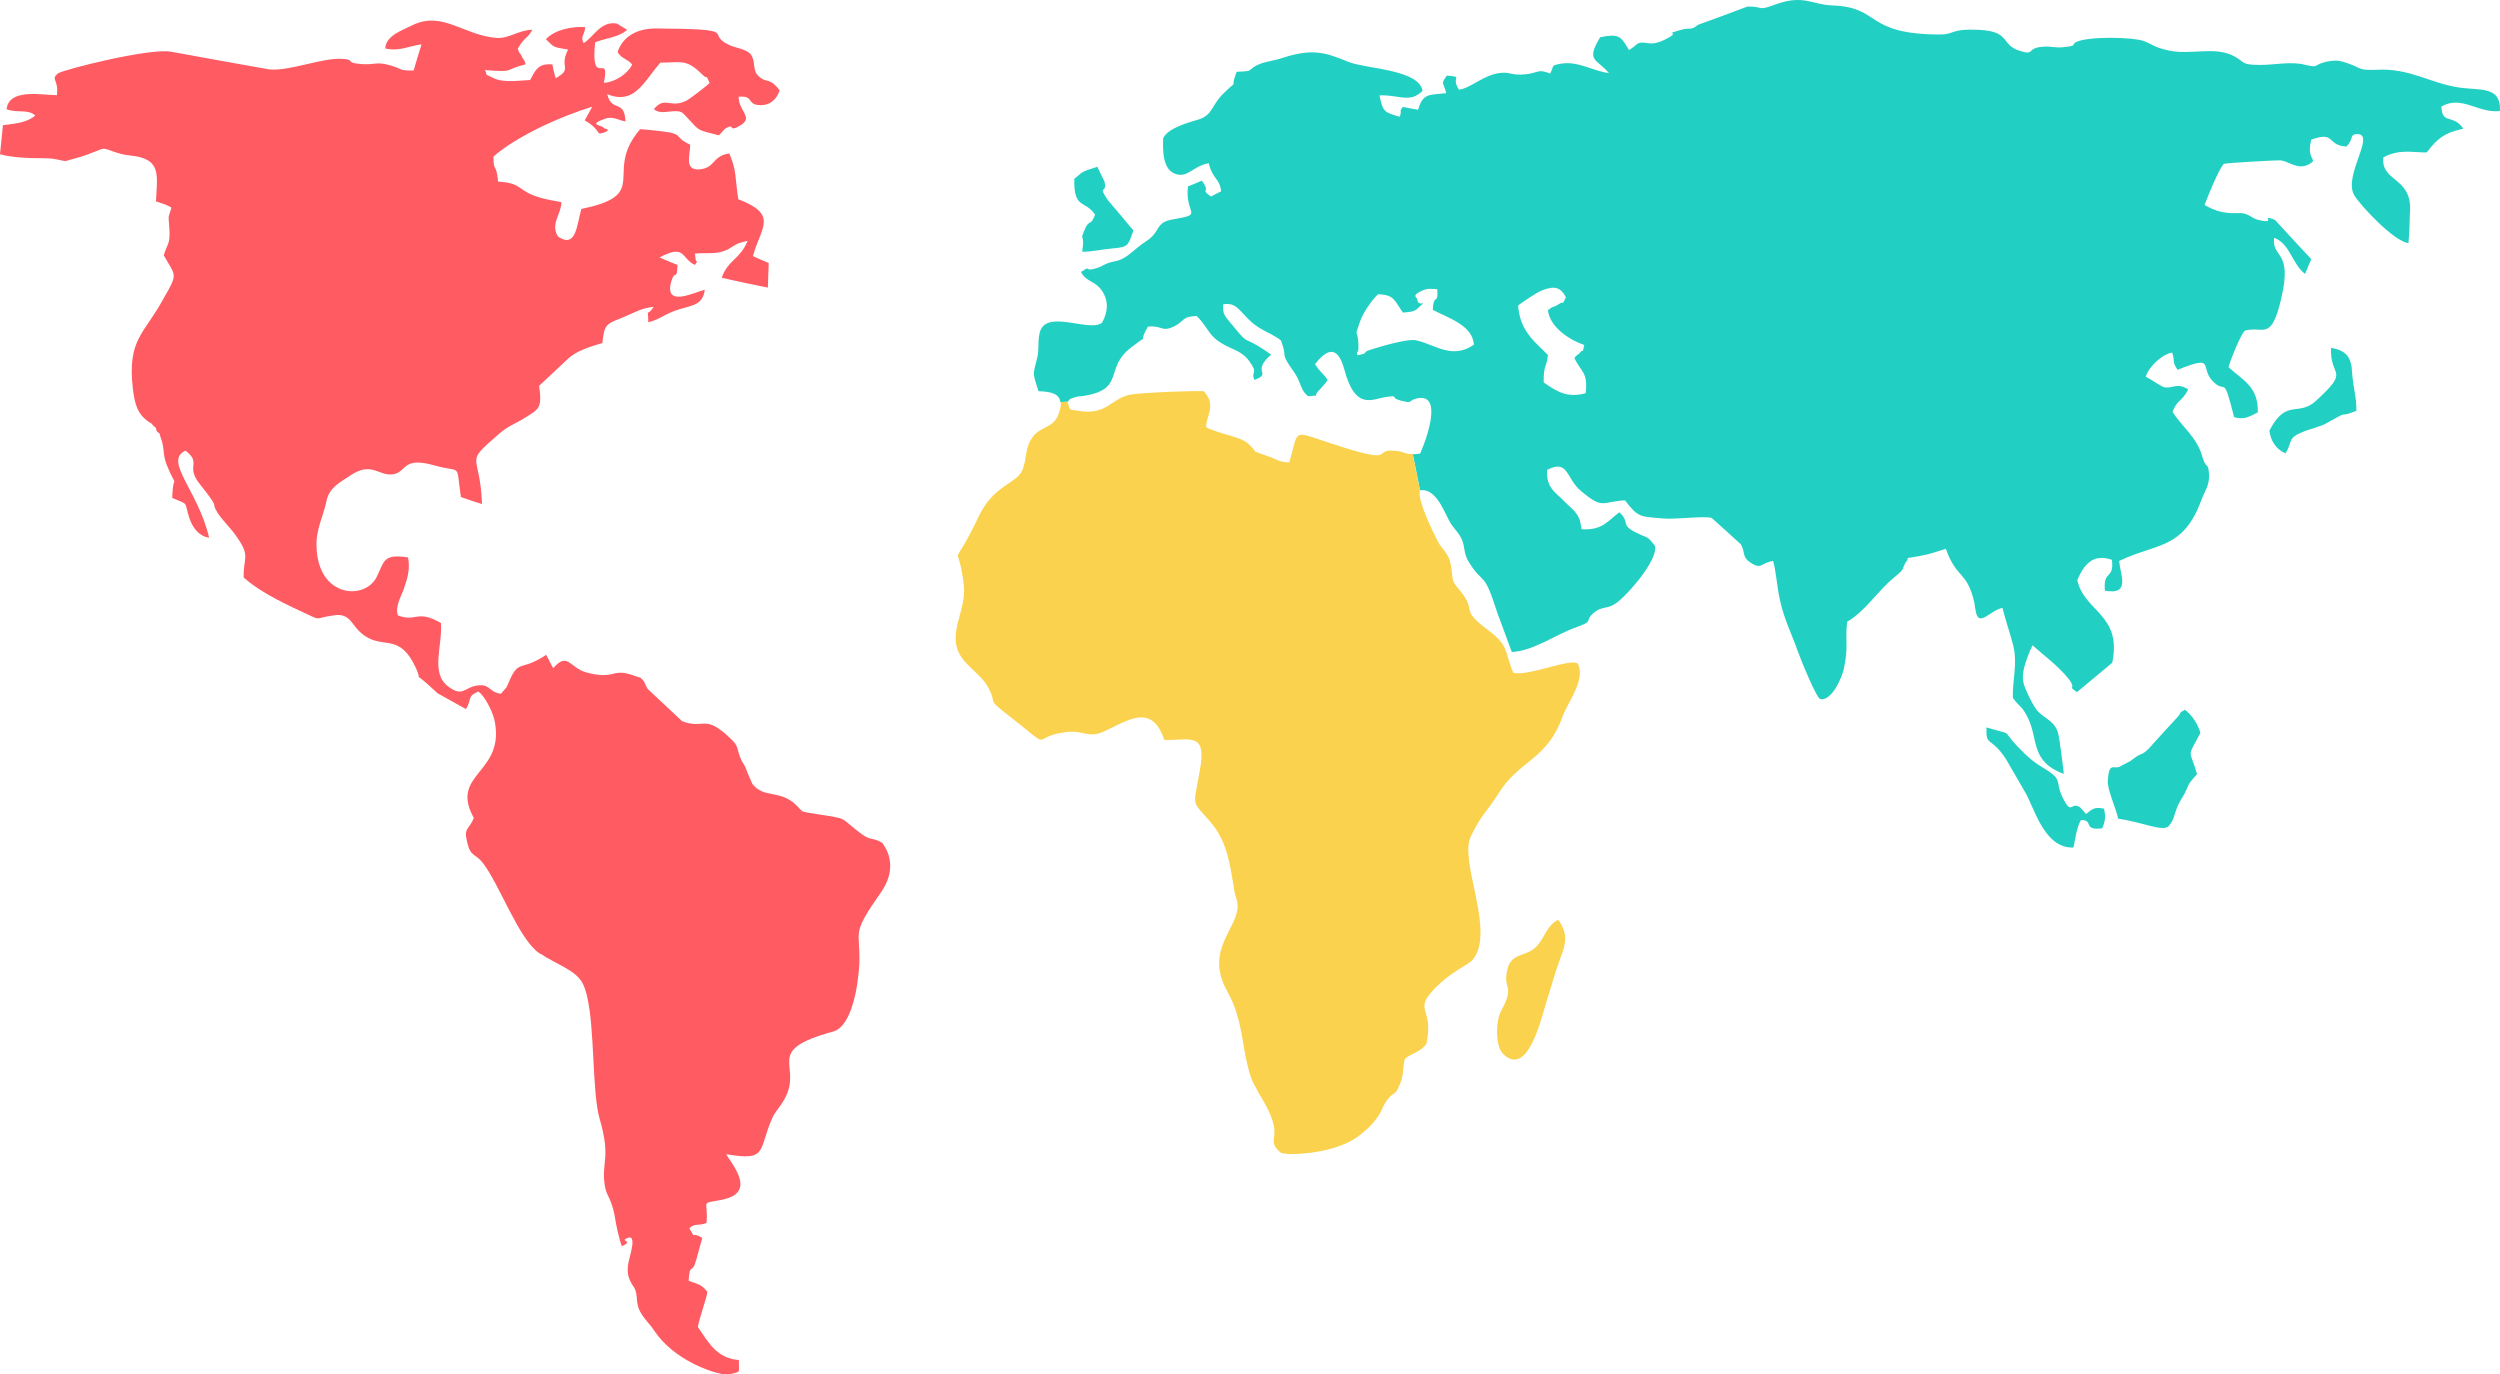 <svg width="3516" height="1933" viewBox="0 0 3516 1933" fill="none" xmlns="http://www.w3.org/2000/svg">
<path d="M2773.15 41.719C2830.94 41.719 2811.15 62.179 2840.46 71.469C2863.82 78.912 2847.99 66.824 2875.29 65.579C2883.63 64.966 2891.94 67.437 2900.24 66.518C2924.01 64.322 2911.73 63.098 2920.02 59.075C2937.46 50.714 2999.22 52.266 3014.28 57.502C3029.3 62.781 3026.94 65.895 3050.69 71.163C3081.17 77.645 3114.82 64.65 3141.75 78.912C3158.79 88.213 3151.28 91.022 3178.2 91.328C3200.35 91.328 3221.35 86.049 3241.53 91.032C3265.29 96.585 3249.83 90.093 3277.94 85.743C3287.05 84.518 3292.2 85.743 3300.52 88.53C3320.32 95.044 3315.97 99.383 3342.51 98.158C3389.21 95.371 3417.71 117.373 3459.69 123.242C3488.6 127.275 3517.89 121.068 3515.9 156.118C3485.81 159.845 3461.68 133.156 3433.54 149.921C3434.76 176.261 3449.78 159.518 3464.4 180.917C3463.23 181.244 3461.66 181.54 3460.86 181.857C3438.69 187.125 3428.77 193.639 3412.94 214.394C3391.17 214.394 3374.94 209.443 3351.96 221.215C3348 257.183 3394.71 247.882 3389.18 301.534C3388.79 311.448 3388.79 327.886 3387.19 341.832C3367.41 339.974 3320.28 289.742 3311.19 274.856C3294.56 247.566 3342.86 187.125 3314.36 188.666C3304.06 189.3 3310.8 195.191 3300.1 206.054C3271.98 204.798 3285.05 183.715 3250.59 196.436C3242.68 226.82 3262.07 223.094 3247.04 231.17C3231.6 239.225 3219.72 227.443 3208.23 225.585C3205.84 224.962 3131.02 228.974 3127.46 230.526C3119.15 240.439 3104.1 278.593 3100.54 288.211C3125.07 302.78 3142.11 299.349 3150.81 299.666C3162.7 299.993 3166.66 307.14 3176.17 309.284C3204.27 316.114 3176.97 300.278 3199.53 309.284C3216.55 327.907 3233.57 346.181 3250.59 364.488C3247.42 371.625 3244.66 378.423 3241.89 385.243C3223.67 371.624 3220.91 342.771 3198.34 334.399C3194.77 364.15 3224.86 350.499 3208.23 420.262C3193.98 481.041 3183.29 458.089 3157.53 464.898C3151.6 468.625 3135.78 509.556 3134.19 516.376C3153.17 534.049 3176.55 543.371 3175.35 579.931C3164.26 585.505 3157.13 590.784 3142.1 586.751C3126.26 524.125 3131.4 555.427 3112.4 536.519C3092.62 516.672 3117.54 498.07 3062.52 520.092C3054.19 507.993 3059.34 509.239 3054.97 495.905C3041.12 497.763 3022.12 515.721 3017.76 529.699C3029.65 535.907 3039.13 543.973 3045.08 544.902C3056.57 546.126 3062.1 537.765 3077.55 547.668C3068.84 565.035 3062.52 561.287 3055.39 578.991C3068.05 599.737 3089.82 614.643 3097.34 642.23C3097.74 643.169 3098.14 644.383 3098.53 645.619C3102.9 659.892 3106.07 649.039 3106.83 668.876C3107.24 683.446 3100.1 691.532 3094.95 706.08C3069.24 773.352 3031.6 764.072 2980.53 788.86C2981.34 807.473 2997.55 837.519 2960.34 830.71C2957.59 800.663 2973.42 816.14 2970.25 787.329C2946.07 778.947 2932.22 790.412 2921.54 815.845C2931.04 860.502 2984.88 863.902 2970.64 932.113C2953.99 946.048 2937.38 959.699 2921.12 973.349C2906.1 963.721 2922.33 970.826 2908.08 953.174C2893.02 935.185 2875.18 922.463 2858.59 907.599C2857.38 910.079 2856.19 912.55 2855.01 915.052C2849.49 929.61 2842.36 946.038 2845.92 960.628C2847.5 968.06 2860.17 995.34 2866.9 1001.23C2878.79 1012.71 2891.06 1015.18 2895.02 1033.18C2896.59 1039.37 2902.53 1085.56 2902.53 1088.36C2853.43 1070.37 2868.07 1037.82 2850.27 1006.2C2842.74 991.941 2840.78 995.34 2830.88 981.394C2830.1 955.983 2837.61 935.206 2831.69 908.865C2827.72 893.346 2820.2 870.701 2816.24 854.907C2798.42 858.623 2782.58 883.443 2778.61 859.246C2777.84 854.907 2777.03 850.863 2776.65 847.158C2766.37 802.5 2751.71 814.589 2736.65 771.81C2712.49 779.559 2711.72 780.193 2683.2 784.817L2682.81 785.345L2682.89 786.928C2671.53 802.722 2683.46 796.018 2663.54 812.498C2639.78 832.019 2624.33 858.697 2597.82 874.512C2594.64 902.13 2600.2 908.316 2593.07 941.181C2590.31 953.259 2576.44 985.807 2560.19 983.358C2555.06 982.408 2533.28 929.706 2528.13 915.126C2519.41 890.337 2509.51 872.041 2503.21 843.505C2499.64 828.323 2497.24 799.175 2493.67 788.945C2476.65 791.415 2477.45 801.994 2461.22 790.803C2449.73 782.748 2454.89 777.796 2448.54 765.698C2435.08 753.303 2421.22 740.898 2407.39 728.504C2396.68 725.115 2355.51 730.985 2338.09 729.116C2306.82 726.329 2304.03 728.177 2285.42 703.715C2252.56 705.257 2255.33 717.324 2223.28 690.35C2202.28 673.015 2206.24 645.101 2175.76 660.916C2174.58 686.338 2187.25 691.923 2198.72 703.715C2207.02 712.7 2217.34 718.897 2221.68 730.985C2222.08 731.312 2224.07 742.788 2224.44 744.319C2254.15 746.188 2261.28 732.231 2277.5 720.449C2293.34 735.018 2277.89 737.509 2300.86 748.975C2319.08 757.97 2315.51 752.691 2327.38 767.26C2333.33 786.823 2286.6 839.831 2271.16 849.438C2259.28 856.871 2252.93 852.542 2242.25 861.21C2226.43 874.258 2244.25 872.39 2216.52 882.303C2186.83 892.839 2157.51 915.158 2126.25 917.037C2119.52 899.047 2112.79 880.762 2106.06 862.466C2086.28 800.157 2087.08 824.322 2066.86 792.08C2057.34 778.134 2061.3 769.118 2054.97 756.745C2050.62 747.455 2043.89 743.411 2037.94 731.946C2028.83 714.273 2018.16 686.676 1997.17 689.474L1986.98 638.82C1989.65 638.767 1992.94 638.524 1997.17 637.996C2001.52 629.329 2033.59 550.55 1992.01 560.484C1979.73 563.567 1988.07 567.917 1970.64 563.567C1952.42 558.943 1969.87 555.501 1949.68 558.299C1929.85 561.086 1906.11 578.147 1890.67 519.554C1884.75 498.45 1874.03 480.175 1849.52 512.079C1855.84 522.943 1860.18 523.882 1867.32 534.418C1865.34 537.491 1858.62 545.282 1856.24 547.752C1842.77 560.769 1861.8 554.562 1840.01 557.349C1828.14 548.692 1830.51 537.501 1819.04 522.024C1798.85 493.171 1811.9 506.537 1801.59 478.929C1793.49 471.972 1780.09 466.767 1769.15 459.937V459.736L1768.53 459.324C1765.78 457.477 1763 455.619 1760.63 453.423C1743.2 438.262 1739.62 424.612 1720.24 428.022C1719.82 442.274 1721.81 442.886 1728.95 452.209C1755.86 485.063 1747.57 473.925 1768.52 486.003L1769.33 486.435V486.583C1774.22 489.328 1779.95 493.255 1787.75 498.798C1760.92 521.897 1785.6 524.431 1769.33 532.138V532.159L1769.14 532.223L1768.52 532.518C1766.93 533.12 1765.37 533.764 1764.2 534.376C1758.64 520.747 1770.92 527.239 1756.64 507.413C1748.73 497.183 1741.21 494.079 1728.95 488.484C1698.04 474.231 1702.02 463.072 1683.01 444.438C1661.62 445.082 1666.39 451.596 1651.33 459.018C1633.12 467.686 1635.9 457.487 1614.51 459.335C1597.08 489.413 1622.04 464.297 1590.35 489.117C1552.32 517.928 1583.61 548.006 1522.67 557.011C1518.3 557.634 1516.7 557.011 1512.38 558.552C1501.26 562.416 1507.16 559.397 1501.51 565.056L1491.44 565.457C1489.79 552.756 1475.61 550.677 1460.49 550.18C1452.2 522.594 1452.2 529.425 1458.52 504.003C1462.08 489.74 1458.91 482.899 1462.08 468.636C1470 432.994 1532.15 468.361 1549.99 453.771C1558.29 438.579 1559.48 423.725 1549.99 409.114C1540.07 394.544 1527.03 396.403 1520.3 382.456C1535.33 372.554 1524.23 381.211 1537.33 378.413C1552.75 375.024 1550.78 370.664 1568.97 367.275C1585.23 364.161 1595.54 349.581 1611.36 339.689C1633.91 325.447 1623.2 312.694 1650.54 308.376C1694.5 300.901 1665.98 302.168 1670.76 262.166C1677.44 259.685 1683.79 256.888 1690.12 254.1C1703.98 271.795 1686.57 264.668 1703.18 276.419C1707.55 273.948 1712.68 271.478 1717.45 269.007C1715.06 249.761 1705.97 253.478 1700.02 229.629C1678.24 233.018 1670.32 251.018 1652.9 244.493C1635.88 238.296 1635.1 214.415 1635.88 194.578C1642.19 179.714 1673.87 171.637 1686.15 167.911C1705.96 161.397 1703.18 148.39 1721.4 130.706C1745.17 107.428 1727.71 131.023 1739.21 100.967C1765.34 100.006 1753.08 99.066 1768.5 91.338L1769.12 91.106L1769.31 91.043L1770.7 90.494C1779.8 86.45 1791.67 85.521 1803.55 81.499C1847.1 67.257 1864.92 74.362 1896.58 87.073C1921.13 96.976 1995.18 97.314 2000.74 127.687C1982.89 145.962 1965.89 132.638 1940.14 134.212C1944.9 157.765 1946.89 157.765 1968.66 164.268C1972.22 153.077 1967.08 157.448 1973 150.322C1980.15 151.863 1987.26 153.077 1994.37 154.323C2001.52 130.464 2009.83 133.863 2033.99 131.076C2030.03 114.649 2025.67 119.305 2034.76 106.288C2059.72 108.758 2039.54 106.604 2051.79 126.125C2069.23 123.95 2086.26 105.042 2110.41 102.55C2125.44 101.009 2124.63 106.594 2146.03 104.429C2163.46 102.55 2162.67 96.343 2180.1 103.49C2186.42 92.014 2180.1 92.31 2195.52 89.554C2219.28 85.5 2239.89 99.752 2262.84 102.888C2245.81 82.407 2229.59 86.44 2250.57 52.34C2277.09 47.072 2279.48 50.777 2290.95 70.308C2298.86 65.98 2301.24 61.641 2305.59 60.395C2317.48 57.597 2321.42 67.531 2347.16 52.646C2363.4 43.651 2336.88 49.531 2366.17 41.466C2377.64 38.668 2377.64 43.334 2387.94 34.962C2411.31 26.59 2434.28 17.902 2457.62 9.213C2482.55 8.917 2469.9 16.35 2498.41 5.803C2537.2 -7.848 2548.28 6.743 2577.58 7.672C2646.13 10.3 2621.85 48.518 2729.09 48.518C2746.13 48.518 2744.94 41.993 2769.08 41.698C2770.27 41.698 2771.46 41.698 2773.04 41.698L2773.15 41.719ZM3191.65 605.68C3193.61 620.545 3201.15 631.725 3214.23 637.616C3227.7 616.533 3211.07 615.298 3260.13 600.095C3263.3 599.156 3266.47 597.91 3269.25 596.706C3311.22 573.132 3282.31 590.182 3313.99 577.798C3314.4 558.584 3309.62 545.863 3308.06 525.096C3307.28 501.839 3299.34 492.844 3278.36 489.128C3276.37 532.233 3306.47 518.287 3257.77 563.208C3232.42 587.068 3215.79 559.175 3191.65 605.68ZM2916.09 1191.97C2918.85 1178.96 2920.85 1162.83 2926.78 1153.2C2945.4 1153.2 2928.38 1168.4 2956.48 1164.98C2961.24 1154.14 2961.24 1148.86 2959.24 1137.4C2946.57 1134.61 2943.01 1137.08 2933.89 1144.84C2931.14 1141.75 2928.38 1138.66 2925.59 1135.55C2912.52 1126.27 2914.1 1147.65 2901.83 1123.45C2888.76 1098.35 2903.42 1098.03 2874.92 1080.69C2857.48 1070.13 2851.54 1064.25 2837.29 1049.67C2812.76 1023.94 2834.51 1035.41 2793.74 1023C2792.93 1051.23 2799.3 1034.48 2821.05 1067.33C2830.17 1082.86 2838.87 1098.35 2847.98 1113.84C2861.04 1135.21 2874.53 1193.5 2916.09 1191.97ZM2979.03 1151.34C3014.27 1156.62 3039.59 1169.34 3049.5 1162.52C3060.21 1150.42 3056.64 1142.38 3067.34 1124.69C3081.57 1101.76 3071.68 1108.88 3089.9 1088.72C3079.61 1051.85 3074.85 1068.28 3094.64 1030.74C3091.48 1018.99 3082.77 1005.36 3072.87 998.223C3061.39 1005.36 3071.29 997.272 3063.38 1007.5C3049.51 1022.68 3035.26 1037.89 3021.8 1053.08C3009.92 1064.56 3014.67 1055.84 2996.46 1070.14C2991.32 1072.93 2986.17 1075.72 2980.64 1078.51C2971.93 1081.58 2966.38 1071.69 2964.41 1097.42C2963.18 1109.18 2975.46 1135.54 2979.03 1151.34ZM2135.05 429.637C2137.82 467.496 2160.79 482.054 2177.04 499.4C2175.04 517.389 2170.66 512.734 2171.06 537.839C2190.49 551.5 2204.72 559.851 2230.08 553.042C2233.63 522.658 2223.7 524.188 2214.23 503.433C2215.81 500.941 2220.16 497.848 2220.97 497.225C2228.09 487.935 2224.52 500.941 2228.09 485.126C2209.48 479.235 2179.39 460.623 2177.04 436.161C2186.12 429.025 2183.35 433.353 2190.08 429.025C2204.72 419.703 2193.64 433.965 2202.36 418.172C2194.85 403.909 2186.52 401.417 2168.31 408.554C2160.39 411.668 2139.4 426.238 2135.05 429.637ZM1973.1 439.572C1960.85 422.849 1961.62 414.466 1937.87 413.854C1928.38 423.767 1917.29 438.653 1912.14 453.834C1904.21 476.786 1909.74 460.971 1910.55 485.77C1910.14 486.71 1910.55 487.966 1910.55 488.885C1910.14 503.749 1906.58 486.076 1908.95 499.748C1927.58 496.021 1913.32 496.328 1927.18 491.957C1940.24 487.639 1980.24 475.857 1991.7 478.634C2019.02 484.82 2042 505.924 2072.87 484.82C2071.29 457.867 2038.02 447.627 2015.06 435.834C2016.28 411.056 2023.01 430.587 2021.4 406.707C2013.48 406.379 2008.73 405.144 2001.21 408.237C1983.41 415.986 1993.27 418.182 1993.27 420.959C1994.08 434.293 2011.11 418.193 1992.9 434.61C1987.77 438.959 1979.45 438.959 1973.1 439.572ZM1510.85 251.609C1510.1 295.031 1525.5 280.43 1540.16 301.841C1533.45 320.147 1532.25 305.884 1524.76 324.771C1518.03 340.607 1526.33 326.355 1521.97 353.941C1533.46 354.553 1550.47 350.552 1565.54 349.275C1586.92 347.427 1586.52 345.548 1594.04 324.169C1582.16 309.907 1570.27 295.654 1558.03 281.402C1542.56 258.461 1558.03 274.244 1553.27 255.029C1549.72 248.209 1546.54 241.421 1543.37 234.57C1522.75 241.4 1524.74 239.531 1510.85 251.609Z" fill="#21D0C3"/>
<path d="M1996.98 689.156C1992.64 703.073 2016.35 750.157 2022.27 761.586C2028.22 773.067 2037.7 778.012 2040.48 794.448C2044.43 817.031 2039.68 814.237 2052.33 829.408C2078.84 860.678 2051.14 855.122 2092.28 885.771C2123.1 908.701 2115.21 915.491 2128.27 946.16C2148.42 951.716 2208.53 925.412 2218.8 933.129C2231.07 954.5 2204.59 988.564 2197.86 1007.13C2175.71 1069.37 2136.97 1068.45 2107.31 1116.12C2091.11 1141.82 2083.58 1145.24 2068.57 1176.18C2051.54 1211.19 2102.95 1308.09 2072.12 1348.65C2065.4 1357.92 2043.64 1363.51 2016.36 1391.69C1987.49 1422.34 2017.14 1417.06 2006.08 1468.16C1997.37 1479.93 1986.71 1480.54 1976.02 1488.9C1972.07 1500.97 1975.24 1510.57 1968.52 1525.43C1961.39 1543.4 1960.23 1533.78 1949.93 1548.35C1942.4 1559.79 1943.2 1564.44 1934.51 1574.97C1927.01 1584.57 1923.04 1587.37 1915.92 1593.57C1881.53 1624.53 1807.58 1625.46 1801.24 1621.12C1783.84 1606.57 1795.71 1602.83 1791.36 1582.4C1787.16 1564.44 1777.42 1549.39 1769.25 1535.55V1535.09L1768.62 1534.01C1764.69 1527.22 1761.12 1520.69 1759.14 1514.52C1744.9 1470.53 1750.08 1437.14 1725.16 1392.56C1693.9 1334.93 1742.53 1304.92 1740.54 1272.4C1739.76 1263.75 1736.61 1258.48 1735.8 1251.65C1729.88 1215.74 1726.34 1183.54 1701.8 1155.34C1674.92 1124.73 1678.47 1135.55 1687.19 1085.1C1698.23 1027.2 1672.94 1042.06 1637.37 1040.53C1619.95 987.889 1585.95 1013.55 1551.97 1029.05C1530.61 1038.63 1522.7 1026.3 1498.58 1029.68C1444.79 1036.81 1487.11 1059.41 1415.13 1003.67C1385.1 980.425 1405.25 992.201 1387.47 963.113C1381.55 952.591 1363.34 938.675 1355.04 928.111C1327.78 894.679 1360.18 860.953 1355.45 822.555C1347.15 751.328 1335.28 813.246 1376.01 727.195C1397.35 681.365 1429.78 681.07 1438.1 660.606C1445.22 642.356 1440.44 629.325 1453.9 612.625C1465.76 599.025 1482.76 601.777 1489.49 580.427C1491.74 574.196 1492.41 569.262 1491.91 565.34H1491.92L1501.98 564.94L1501.34 565.572C1506.49 577.338 1499.37 575.462 1519.94 578.277C1557.48 583.2 1562.25 560.628 1589.52 555.03C1602.97 552.246 1687.2 548.851 1693.11 550.38C1711.29 570.211 1696.27 584.159 1696.27 600.849C1716.04 611.075 1744.1 613.553 1755.6 624.096C1768.63 636.168 1762.32 634.301 1768.63 636.452L1769.43 636.684V636.8C1771.78 637.496 1775.25 638.708 1781.11 640.891C1796.92 646.162 1796.13 649.241 1813.13 650.474C1828.56 600.005 1812.73 605.287 1887.06 628.482C1964.57 653.279 1929.76 630.675 1962.58 634.059C1975.76 635.324 1975.37 638.846 1986.8 638.603L1996.98 689.156ZM2191.52 1293.55C2174.13 1302.19 2171.75 1322.02 2158.71 1333.17C2144.48 1345.86 2125.48 1339.98 2119.95 1363.5C2112.83 1392.93 2131.83 1383.93 2110.85 1422.33C2103.34 1436.55 2102.94 1472.18 2114.4 1482.71C2148.82 1515.2 2167.41 1433.17 2175.31 1407.49C2181.24 1389.2 2186.79 1368.48 2193.1 1351.43C2199.41 1333.16 2208.52 1317.05 2191.52 1293.55Z" fill="#FAD24D"/>
<path d="M818.33 1381C807.649 1363.68 781.542 1355.63 760.56 1341.65C759.379 1341.33 758.577 1341.03 758.198 1340.42C729.307 1320.57 701.998 1242.78 679.044 1213.64C668.363 1199.69 661.657 1205.89 656.912 1183.9C651.767 1163.77 659.664 1167.16 666.402 1150.4C631.195 1087.18 711.92 1088.14 695.292 1012.19C691.739 998.256 681.437 978.721 672.728 972.526C656.121 979.66 664.029 983.67 655.309 997.316C641.845 989.844 628.401 982.415 615.348 974.985C574.595 936.559 596.379 964.473 584.886 939.377C560.371 886.682 536.995 916.127 507.736 890.07C494.661 879.221 492.299 862.177 470.536 865.29C437.702 869.628 455.912 874.567 421.876 859.063C392.985 845.734 362.903 830.252 342.733 812.279C341.931 784.375 352.243 783.13 334.434 757.105C325.736 743.765 313.853 732.926 306.725 722.362C294.083 702.236 312.672 720.505 281.029 680.865C260.068 654.502 284.582 652.022 260.837 633.754C229.606 648.307 278.646 689.53 294.104 756.176C280.639 754.319 271.54 743.754 266.384 728.884C258.476 704.389 266.784 710.616 242.259 700.368C243.44 658.207 251.748 695.419 234.351 653.584C228.404 638.081 231.968 631.253 226.042 615.454C221.287 601.829 228.425 614.198 220.485 606.462C217.343 597.175 222.89 605.85 215.751 598.716C208.634 590.948 215.351 597.776 209.024 593.133C193.187 582.294 189.644 568.638 186.871 546.96C178.921 476.304 202.687 470.404 229.986 419.905C250.968 383.622 247.004 388.93 230.376 359.158C234.351 344.257 239.486 343.961 238.315 323.519C237.124 299.625 235.553 310.485 241.099 292.206C240.287 291.267 239.106 290.644 238.315 290.349C237.535 290.349 236.333 289.43 235.553 289.103C234.752 288.808 233.17 288.164 232.39 287.562C228.056 286.307 224.102 284.766 219.326 283.225C221.308 245.411 227.244 223.08 183.339 218.763C163.959 216.895 151.686 208.843 145.37 209.149C141.785 209.149 123.597 218.151 109.763 221.56C85.216 228.072 98.281 227.428 75.716 223.428C63.58 221.138 29.471 224.937 0 216.885L4.123 176.063C20.877 173.857 37.895 172.834 49.588 162.375C38.127 152.782 26.255 159.578 9.237 153.721C12.389 123.643 59.479 133.859 80.05 133.859C82.812 111.243 70.571 111.876 81.642 103.18C88 98.23 211.017 66.928 241.11 72.817C286.997 81.186 332.874 89.576 378.772 97.618C406.872 100.383 451.568 81.492 480.458 82.716C502.221 83.983 482.441 88.299 509.349 90.188C527.949 91.423 528.729 86.146 549.311 92.046C568.3 97.629 559.201 99.18 581.755 99.18C585.318 87.085 588.882 74.685 592.857 62.284C573.066 65.398 561.173 72.532 541.793 68.173C542.594 49.894 566.308 42.465 578.981 35.964C622.106 14.265 651.798 49.894 698.498 53.303C715.885 54.548 728.538 42.454 748.729 41.831C742.002 54.549 737.637 51.773 728.147 68.49C736.857 91.434 724.594 61.05 734.874 81.524C736.467 84.014 737.637 84.014 739.25 90.515C706.796 98.262 726.977 101.987 681.87 98.557C687.416 106.325 677.135 101.987 694.544 110.05C709.179 116.857 730.151 113.121 745.598 112.52C750.733 103.222 753.896 95.148 762.995 91.761C766.549 90.526 770.903 90.22 776.829 90.526C777.63 95.148 778.822 99.803 780.003 104.467C780.003 104.784 780.804 107.855 780.414 107.232C780.804 106.599 781.184 109.111 781.595 110.04C806.51 95.782 785.549 95.454 798.993 69.746C778.01 65.704 780.794 68.163 767.719 55.171C780.414 41.525 804.929 36.871 823.128 38.117C821.936 50.507 816 50.232 820.734 60.765C834.99 52.1 844.891 28.84 867.824 33.188C872.168 36.27 877.313 39.056 882.058 41.842C870.175 52.702 852.387 53.314 836.961 59.519C830.234 126.767 858.714 70.368 849.224 116.541C866.232 115.306 882.87 103.201 889.186 90.821C882.87 82.737 873.771 82.737 868.615 73.155C872.611 60.765 881.13 51.361 893.14 45.789C901.259 42 911.012 40.006 922.03 40.006C1047.84 40.924 988.088 46.486 1026.88 63.867C1035.57 67.572 1051 69.45 1056.17 76.901C1064.08 88.679 1056.57 99.824 1069.2 109.132C1080.29 117.174 1081.89 108.815 1096.52 126.799C1093.37 137.015 1085.82 147.558 1070.43 147.864C1049.05 148.191 1061.72 133.933 1038.74 136.086C1039.15 157.172 1060.53 165.246 1040.73 176.686C1023.34 186.923 1034.4 172.982 1021.35 180.095C1020.96 180.422 1019.76 181.034 1019.36 181.34C1018.58 181.952 1017.79 182.881 1017.38 183.493C1015 186.015 1013.01 188.158 1011.06 190.353C979.411 181.963 985.347 185.688 966.357 165.256C959.24 157.51 958.059 155.631 945.375 156.581C937.456 156.866 927.197 160.264 919.647 153.478C935.105 134.566 942.602 152.866 965.166 141.701C969.13 139.833 994.056 120.952 998.021 116.604C991.294 101.744 997.209 114.082 987.34 104.52C965.166 82.505 958.829 88.077 928.789 88.077C914.713 103.908 904.158 123.517 888.827 132.107V132.128C879.57 137.3 868.572 138.492 853.979 132.413C860.717 159.061 878.125 138.608 879.707 170.839C868.224 168.665 862.278 163.072 850.416 167.124C825.089 176.411 847.653 175.483 849.604 180.464C849.604 180.781 861.487 181.994 849.604 186.332C836.54 190.976 847.632 183.841 822.305 169.288C825.869 163.082 829.433 156.592 832.986 150.08C812.415 156.275 786.709 166.206 762.574 177.646C735.254 190.975 709.537 206.173 694.122 220.125C693.721 243.374 698.076 227.871 700.448 255.427C737.247 257.632 725.385 268.46 762.173 278.697C769.311 280.555 778.4 282.423 789.482 284.28C789.482 301.641 773.666 314.654 784.727 332.637C810.443 350.293 811.245 315.878 817.592 293.873C904.675 276.091 862.689 251.057 885.19 204.21V204.199C888.564 197.192 893.372 189.751 900.278 181.678C906.984 181.994 934.272 184.791 940.229 186.047C960.01 189.414 949.35 194.089 970.712 203.376C970.29 220.114 961.591 241.802 986.918 237.802C1006.29 234.414 1001.96 219.502 1025.69 215.766C1036.38 240.261 1033.63 250.815 1038.34 280.228C1095.32 301.947 1069.99 319.593 1058.91 360.214C1066.06 363.602 1073.56 366.736 1081.1 369.807C1080.71 381.585 1080.29 393.057 1079.91 404.528C1078.72 404.528 1018.96 391.801 1015 390.598C1024.11 365.153 1040.72 364.878 1051.43 338.843C1030.05 342.536 1031.64 349.037 1016.2 353.702C1002.39 357.744 991.684 354.947 977.028 356.815C971.882 373.522 976.638 342.241 978.219 363.612C979.021 371.696 982.964 363.95 977.408 372.604C957.638 363.612 964.354 342.526 927.576 362.071C935.864 365.786 944.173 369.195 952.882 372.604C951.712 396.455 949.73 378.471 944.584 394.291C931.91 434.891 979.021 409.795 991.273 407.631C988.099 429.024 974.645 429.024 955.645 434.902C934.694 441.086 928.346 449.476 911.729 453.223C911.729 427.789 907.775 449.192 919.257 431.514C902.64 433.044 890.356 440.485 874.551 447.017L872.99 447.619V447.64C852.63 455.745 849.561 456.927 847.252 482.341C829.865 487.617 809.663 493.517 797.411 505.907C785.138 517.368 772.865 528.84 760.981 540.006C759.801 540.945 759.01 541.863 758.24 542.475C762.584 574.4 758.24 575.023 738.459 587.434C721.821 597.956 716.296 597.65 700.859 610.979C651.408 654.386 675.143 634.229 677.905 708.938C667.625 705.835 657.735 702.416 648.234 699.028C640.727 649.426 650.997 665.858 610.265 654.386C566.329 641.996 572.265 663.051 554.087 666.797C533.895 671.114 523.984 648.814 494.714 667.409C478.518 678.269 463.071 685.403 459.138 704.579C454.362 727.829 443.691 744.894 445.273 770.624C448.036 840.362 512.944 844.362 529.551 811.804C540.622 790.138 537.86 778.349 573.878 783.932C577.442 802.538 571.885 816.163 567.162 830.421C563.988 838.779 555.268 853.977 559.612 865.459C585.339 875.654 586.13 856.478 620.166 876.266C622.528 909.447 604.719 946.648 630.826 965.845C651.007 980.43 652.188 967.418 670.008 964.304C689.788 960.917 686.235 972.98 704.445 975.776C714.725 963.386 710.37 971.122 717.097 955.946C728.98 929.604 732.144 942.005 760.233 925.879C762.985 924.338 765.368 922.786 768.151 920.908C771.293 927.43 774.878 933.625 778.021 939.809C798.613 915.958 800.996 939.197 824.709 945.73C834.895 948.453 842.191 949.434 847.801 949.508H847.811C865.051 949.762 866.812 941.54 890.367 949.709C893.161 950.975 896.704 951.914 899.888 952.822C900.289 952.822 901.47 953.434 901.47 954.067C901.881 954.384 903.062 955.302 903.463 955.64C907.385 959.956 907.796 964.294 910.97 968.969C927.218 984.145 943.435 999.353 959.251 1014.23C990.472 1026.32 990.472 1003.67 1026.1 1037.45C1041.12 1051.39 1034.4 1051.12 1042.73 1069.07C1043.92 1071.87 1046.27 1074.65 1047.86 1078.08C1051.03 1086.42 1054.6 1094.48 1058.16 1102.54C1074.37 1123.31 1096.53 1110.29 1119.1 1131.67C1132.13 1144.06 1122.27 1140.34 1151.14 1145.3C1195.86 1152.43 1178.46 1148.4 1212.49 1173.53C1225.54 1182.81 1228.7 1177.54 1240.97 1185.6C1257.98 1208.84 1253.62 1233.96 1239.39 1254.4C1195.47 1317.01 1210.5 1306.77 1208.52 1356.37C1206.93 1384.88 1198.63 1443.76 1171.31 1450.88C1072.01 1478.17 1129.78 1497.07 1103.68 1545.12C1096.15 1558.78 1090.61 1562.18 1085.85 1573.04C1066.09 1618.26 1079.94 1633.46 1021.38 1623.25C1026.93 1632.85 1023.37 1626.33 1028.93 1635C1046.3 1661.36 1049.09 1681.19 1013.48 1687.68C983.808 1693.28 996.461 1687.68 993.698 1719.91C982.216 1724.57 977.081 1719.91 969.552 1727.35C979.833 1745.96 970.332 1730.47 987.762 1741.01C984.588 1751.23 982.205 1761.16 979.453 1771.06C972.736 1795.24 970.765 1772.92 968.392 1801.12C978.673 1805.75 985.779 1804.82 994.879 1816.93C993.698 1826.22 984.198 1851.64 981.435 1866.21C996.06 1887.6 1007.94 1910.52 1039.18 1912.71C1038.77 1930.67 1043.14 1928.81 1027.32 1932.51C1013.85 1935.62 985.379 1923.23 973.496 1917.03C952.924 1906.17 933.924 1891.92 920.09 1871.47C912.182 1860 915.345 1865.58 907.016 1854.74C891.991 1835.85 897.948 1827.16 893.583 1814.44C891.2 1807 878.937 1798.94 884.061 1774.75C885.285 1767.94 896.345 1735.39 882.902 1740.97C869.437 1746.25 893.182 1744.05 874.582 1752.75C870.217 1740.97 866.664 1723.6 864.291 1709.04C859.547 1684.55 853.632 1683.63 850.827 1668.76C844.912 1634.33 859.937 1630.61 843.298 1573.27C832.396 1535.33 836.782 1445.55 825.247 1399.44C823.528 1392.97 821.641 1386.64 818.383 1381.1L818.33 1381Z" fill="#FF5B62"/>
</svg>
